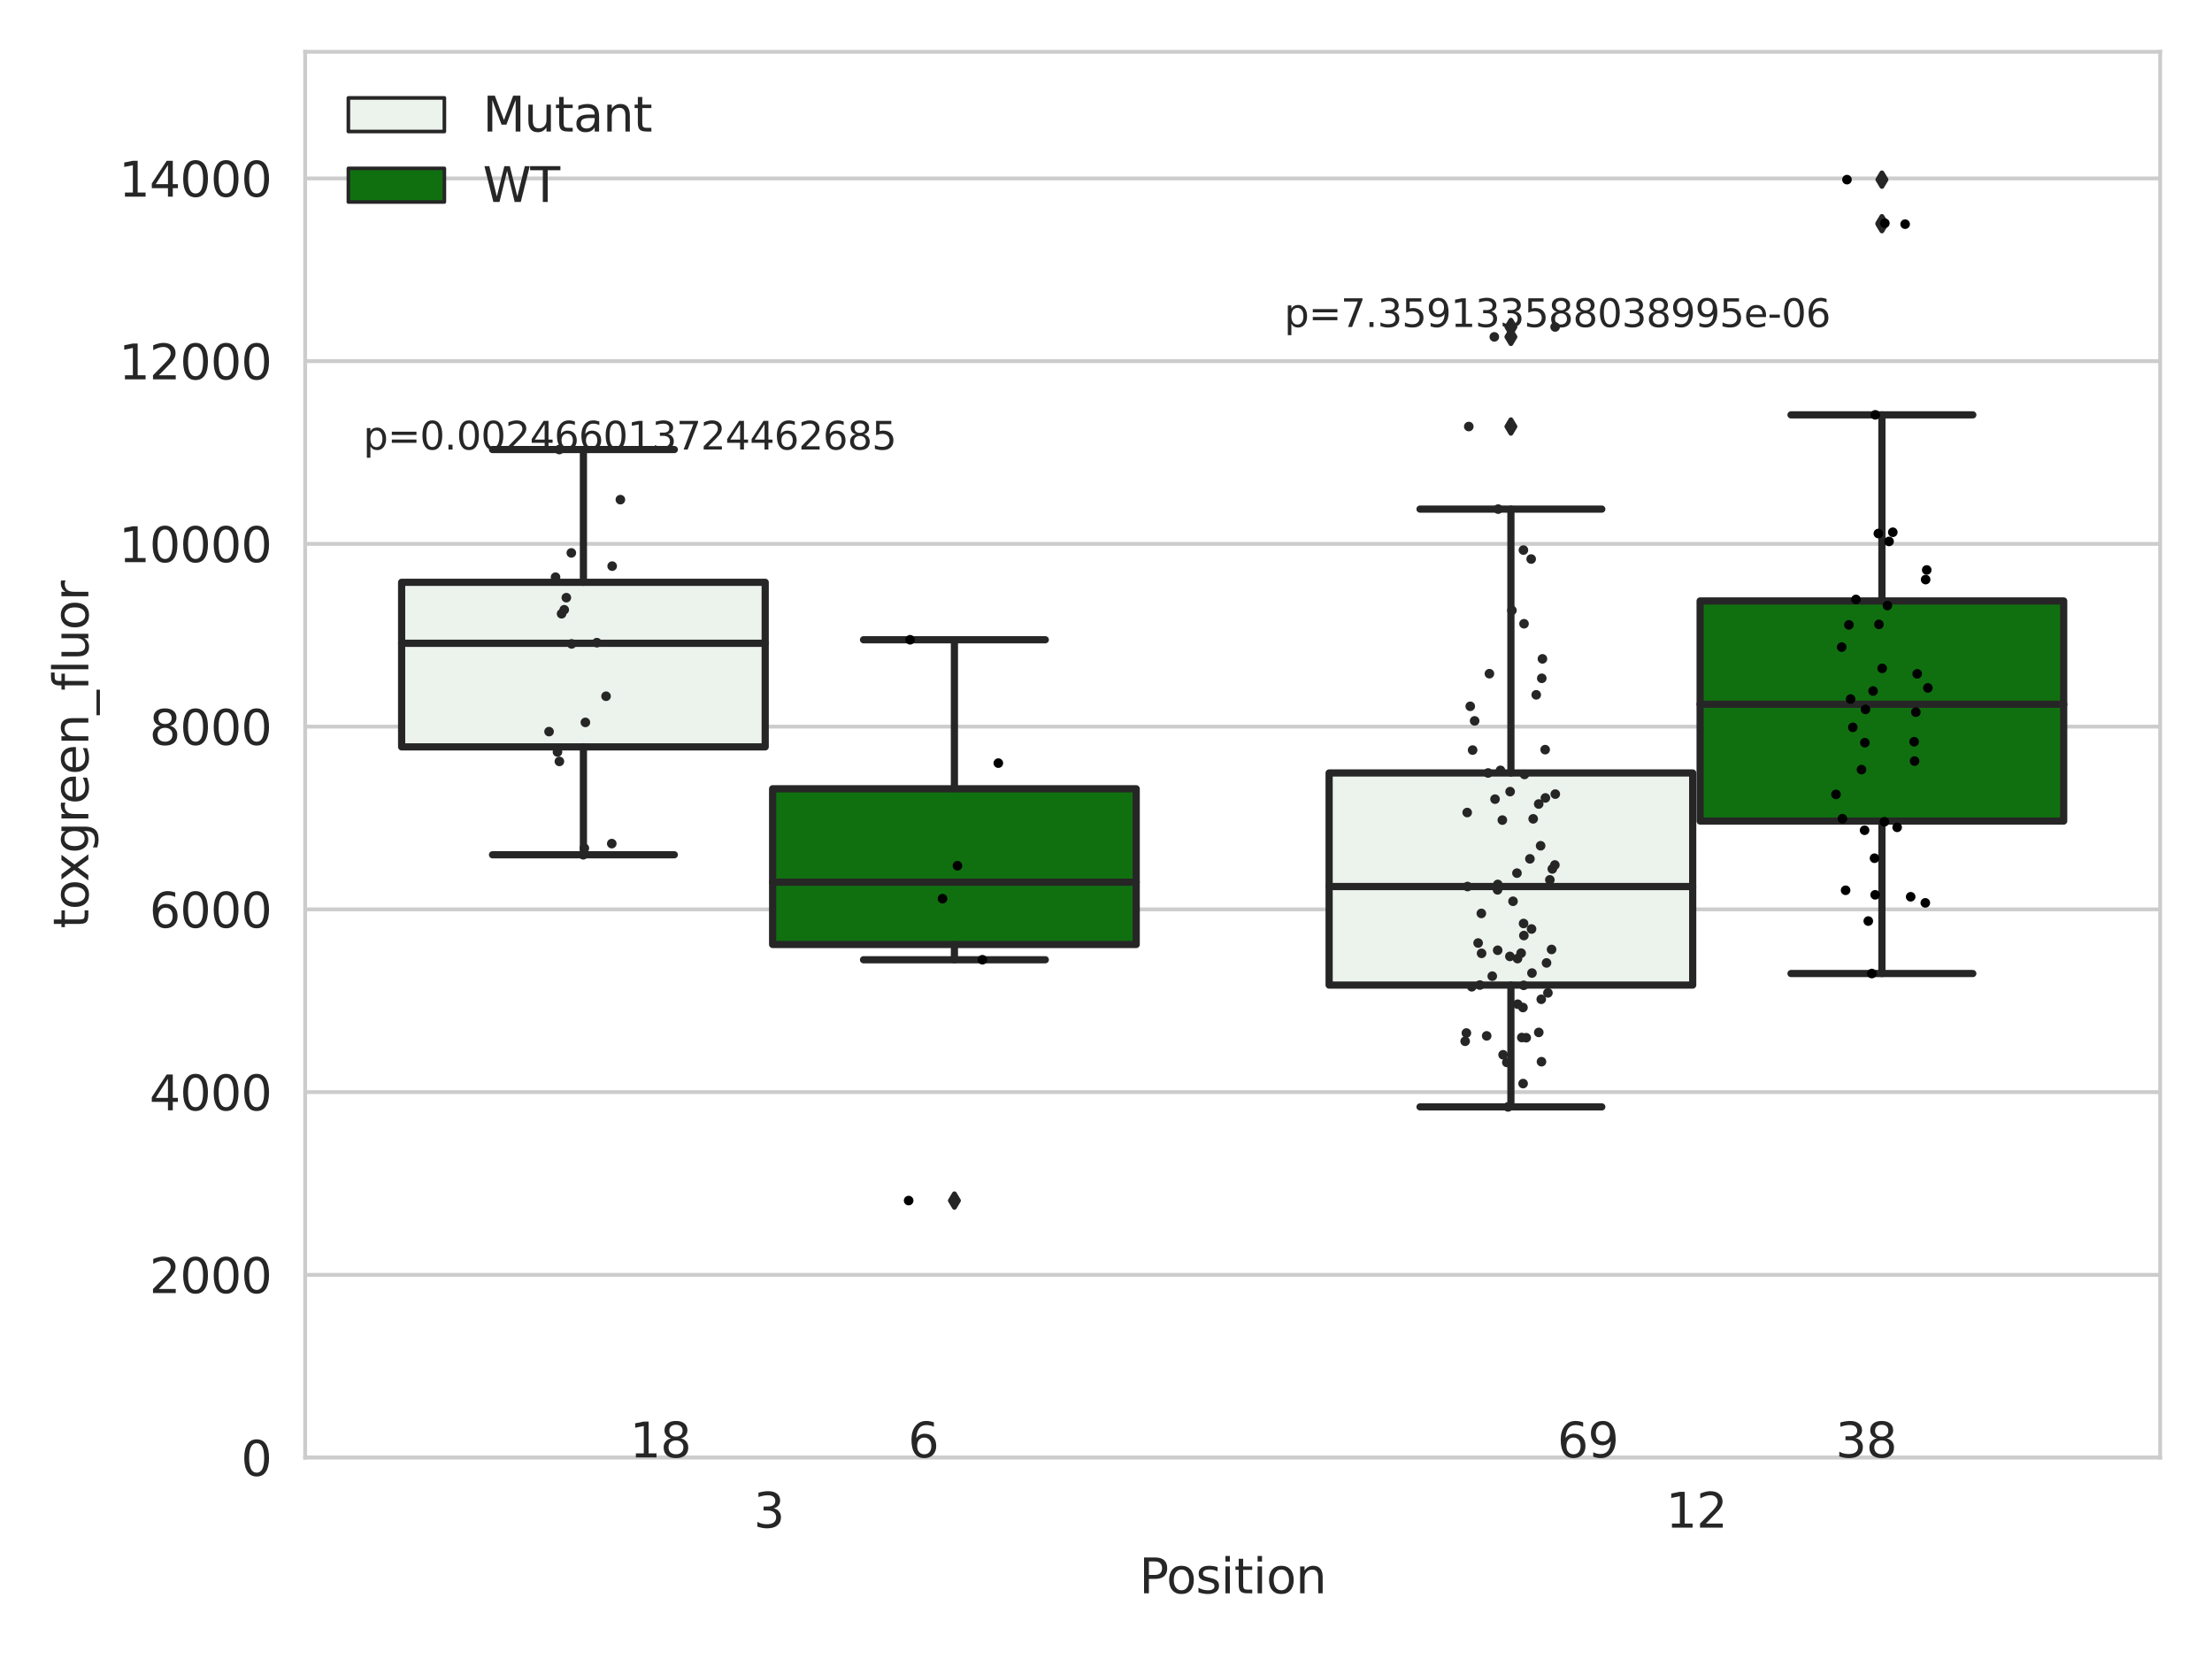 <?xml version="1.0" encoding="utf-8" standalone="no"?>
<!DOCTYPE svg PUBLIC "-//W3C//DTD SVG 1.1//EN"
  "http://www.w3.org/Graphics/SVG/1.1/DTD/svg11.dtd">
<svg xmlns:xlink="http://www.w3.org/1999/xlink" width="460.8pt" height="345.6pt" viewBox="0 0 460.8 345.6" xmlns="http://www.w3.org/2000/svg" version="1.1">
 <defs>
  <style type="text/css">*{stroke-linejoin: round; stroke-linecap: butt}</style>
 </defs>
 <g id="figure_1">
  <g id="patch_1">
   <path d="M 0 345.6 
L 460.8 345.6 
L 460.8 0 
L 0 0 
z
" style="fill: #ffffff"/>
  </g>
  <g id="axes_1">
   <g id="patch_2">
    <path d="M 63.571 303.64 
L 450 303.64 
L 450 10.8 
L 63.571 10.8 
z
" style="fill: #ffffff"/>
   </g>
   <g id="matplotlib.axis_1">
    <g id="xtick_1">
     <g id="text_1">
      <!-- 3 -->
      <g style="fill: #262626" transform="translate(156.997 318.238)scale(0.1 -0.1)">
       <defs>
        <path id="DejaVuSans-33" d="M 2597 2516 
Q 3050 2419 3304 2112 
Q 3559 1806 3559 1356 
Q 3559 666 3084 287 
Q 2609 -91 1734 -91 
Q 1441 -91 1130 -33 
Q 819 25 488 141 
L 488 750 
Q 750 597 1062 519 
Q 1375 441 1716 441 
Q 2309 441 2620 675 
Q 2931 909 2931 1356 
Q 2931 1769 2642 2001 
Q 2353 2234 1838 2234 
L 1294 2234 
L 1294 2753 
L 1863 2753 
Q 2328 2753 2575 2939 
Q 2822 3125 2822 3475 
Q 2822 3834 2567 4026 
Q 2313 4219 1838 4219 
Q 1578 4219 1281 4162 
Q 984 4106 628 3988 
L 628 4550 
Q 988 4650 1302 4700 
Q 1616 4750 1894 4750 
Q 2613 4750 3031 4423 
Q 3450 4097 3450 3541 
Q 3450 3153 3228 2886 
Q 3006 2619 2597 2516 
z
" transform="scale(0.016)"/>
       </defs>
       <use xlink:href="#DejaVuSans-33"/>
      </g>
     </g>
    </g>
    <g id="xtick_2">
     <g id="text_2">
      <!-- 12 -->
      <g style="fill: #262626" transform="translate(347.03 318.238)scale(0.1 -0.1)">
       <defs>
        <path id="DejaVuSans-31" d="M 794 531 
L 1825 531 
L 1825 4091 
L 703 3866 
L 703 4441 
L 1819 4666 
L 2450 4666 
L 2450 531 
L 3481 531 
L 3481 0 
L 794 0 
L 794 531 
z
" transform="scale(0.016)"/>
        <path id="DejaVuSans-32" d="M 1228 531 
L 3431 531 
L 3431 0 
L 469 0 
L 469 531 
Q 828 903 1448 1529 
Q 2069 2156 2228 2338 
Q 2531 2678 2651 2914 
Q 2772 3150 2772 3378 
Q 2772 3750 2511 3984 
Q 2250 4219 1831 4219 
Q 1534 4219 1204 4116 
Q 875 4013 500 3803 
L 500 4441 
Q 881 4594 1212 4672 
Q 1544 4750 1819 4750 
Q 2544 4750 2975 4387 
Q 3406 4025 3406 3419 
Q 3406 3131 3298 2873 
Q 3191 2616 2906 2266 
Q 2828 2175 2409 1742 
Q 1991 1309 1228 531 
z
" transform="scale(0.016)"/>
       </defs>
       <use xlink:href="#DejaVuSans-31"/>
       <use xlink:href="#DejaVuSans-32" x="63.623"/>
      </g>
     </g>
    </g>
    <g id="text_3">
     <!-- Position -->
     <g style="fill: #262626" transform="translate(237.322 331.917)scale(0.1 -0.1)">
      <defs>
       <path id="DejaVuSans-50" d="M 1259 4147 
L 1259 2394 
L 2053 2394 
Q 2494 2394 2734 2622 
Q 2975 2850 2975 3272 
Q 2975 3691 2734 3919 
Q 2494 4147 2053 4147 
L 1259 4147 
z
M 628 4666 
L 2053 4666 
Q 2838 4666 3239 4311 
Q 3641 3956 3641 3272 
Q 3641 2581 3239 2228 
Q 2838 1875 2053 1875 
L 1259 1875 
L 1259 0 
L 628 0 
L 628 4666 
z
" transform="scale(0.016)"/>
       <path id="DejaVuSans-6f" d="M 1959 3097 
Q 1497 3097 1228 2736 
Q 959 2375 959 1747 
Q 959 1119 1226 758 
Q 1494 397 1959 397 
Q 2419 397 2687 759 
Q 2956 1122 2956 1747 
Q 2956 2369 2687 2733 
Q 2419 3097 1959 3097 
z
M 1959 3584 
Q 2709 3584 3137 3096 
Q 3566 2609 3566 1747 
Q 3566 888 3137 398 
Q 2709 -91 1959 -91 
Q 1206 -91 779 398 
Q 353 888 353 1747 
Q 353 2609 779 3096 
Q 1206 3584 1959 3584 
z
" transform="scale(0.016)"/>
       <path id="DejaVuSans-73" d="M 2834 3397 
L 2834 2853 
Q 2591 2978 2328 3040 
Q 2066 3103 1784 3103 
Q 1356 3103 1142 2972 
Q 928 2841 928 2578 
Q 928 2378 1081 2264 
Q 1234 2150 1697 2047 
L 1894 2003 
Q 2506 1872 2764 1633 
Q 3022 1394 3022 966 
Q 3022 478 2636 193 
Q 2250 -91 1575 -91 
Q 1294 -91 989 -36 
Q 684 19 347 128 
L 347 722 
Q 666 556 975 473 
Q 1284 391 1588 391 
Q 1994 391 2212 530 
Q 2431 669 2431 922 
Q 2431 1156 2273 1281 
Q 2116 1406 1581 1522 
L 1381 1569 
Q 847 1681 609 1914 
Q 372 2147 372 2553 
Q 372 3047 722 3315 
Q 1072 3584 1716 3584 
Q 2034 3584 2315 3537 
Q 2597 3491 2834 3397 
z
" transform="scale(0.016)"/>
       <path id="DejaVuSans-69" d="M 603 3500 
L 1178 3500 
L 1178 0 
L 603 0 
L 603 3500 
z
M 603 4863 
L 1178 4863 
L 1178 4134 
L 603 4134 
L 603 4863 
z
" transform="scale(0.016)"/>
       <path id="DejaVuSans-74" d="M 1172 4494 
L 1172 3500 
L 2356 3500 
L 2356 3053 
L 1172 3053 
L 1172 1153 
Q 1172 725 1289 603 
Q 1406 481 1766 481 
L 2356 481 
L 2356 0 
L 1766 0 
Q 1100 0 847 248 
Q 594 497 594 1153 
L 594 3053 
L 172 3053 
L 172 3500 
L 594 3500 
L 594 4494 
L 1172 4494 
z
" transform="scale(0.016)"/>
       <path id="DejaVuSans-6e" d="M 3513 2113 
L 3513 0 
L 2938 0 
L 2938 2094 
Q 2938 2591 2744 2837 
Q 2550 3084 2163 3084 
Q 1697 3084 1428 2787 
Q 1159 2491 1159 1978 
L 1159 0 
L 581 0 
L 581 3500 
L 1159 3500 
L 1159 2956 
Q 1366 3272 1645 3428 
Q 1925 3584 2291 3584 
Q 2894 3584 3203 3211 
Q 3513 2838 3513 2113 
z
" transform="scale(0.016)"/>
      </defs>
      <use xlink:href="#DejaVuSans-50"/>
      <use xlink:href="#DejaVuSans-6f" x="56.678"/>
      <use xlink:href="#DejaVuSans-73" x="117.859"/>
      <use xlink:href="#DejaVuSans-69" x="169.959"/>
      <use xlink:href="#DejaVuSans-74" x="197.742"/>
      <use xlink:href="#DejaVuSans-69" x="236.951"/>
      <use xlink:href="#DejaVuSans-6f" x="264.734"/>
      <use xlink:href="#DejaVuSans-6e" x="325.916"/>
     </g>
    </g>
   </g>
   <g id="matplotlib.axis_2">
    <g id="ytick_1">
     <g id="line2d_1">
      <path d="M 63.571 303.64 
L 450 303.64 
" clip-path="url(#pc360e2a07c)" style="fill: none; stroke: #cccccc; stroke-width: 0.8; stroke-linecap: round"/>
     </g>
     <g id="text_4">
      <!-- 0 -->
      <g style="fill: #262626" transform="translate(50.209 307.439)scale(0.1 -0.1)">
       <defs>
        <path id="DejaVuSans-30" d="M 2034 4250 
Q 1547 4250 1301 3770 
Q 1056 3291 1056 2328 
Q 1056 1369 1301 889 
Q 1547 409 2034 409 
Q 2525 409 2770 889 
Q 3016 1369 3016 2328 
Q 3016 3291 2770 3770 
Q 2525 4250 2034 4250 
z
M 2034 4750 
Q 2819 4750 3233 4129 
Q 3647 3509 3647 2328 
Q 3647 1150 3233 529 
Q 2819 -91 2034 -91 
Q 1250 -91 836 529 
Q 422 1150 422 2328 
Q 422 3509 836 4129 
Q 1250 4750 2034 4750 
z
" transform="scale(0.016)"/>
       </defs>
       <use xlink:href="#DejaVuSans-30"/>
      </g>
     </g>
    </g>
    <g id="ytick_2">
     <g id="line2d_2">
      <path d="M 63.571 265.572 
L 450 265.572 
" clip-path="url(#pc360e2a07c)" style="fill: none; stroke: #cccccc; stroke-width: 0.8; stroke-linecap: round"/>
     </g>
     <g id="text_5">
      <!-- 2000 -->
      <g style="fill: #262626" transform="translate(31.121 269.371)scale(0.1 -0.1)">
       <use xlink:href="#DejaVuSans-32"/>
       <use xlink:href="#DejaVuSans-30" x="63.623"/>
       <use xlink:href="#DejaVuSans-30" x="127.246"/>
       <use xlink:href="#DejaVuSans-30" x="190.869"/>
      </g>
     </g>
    </g>
    <g id="ytick_3">
     <g id="line2d_3">
      <path d="M 63.571 227.504 
L 450 227.504 
" clip-path="url(#pc360e2a07c)" style="fill: none; stroke: #cccccc; stroke-width: 0.8; stroke-linecap: round"/>
     </g>
     <g id="text_6">
      <!-- 4000 -->
      <g style="fill: #262626" transform="translate(31.121 231.303)scale(0.1 -0.1)">
       <defs>
        <path id="DejaVuSans-34" d="M 2419 4116 
L 825 1625 
L 2419 1625 
L 2419 4116 
z
M 2253 4666 
L 3047 4666 
L 3047 1625 
L 3713 1625 
L 3713 1100 
L 3047 1100 
L 3047 0 
L 2419 0 
L 2419 1100 
L 313 1100 
L 313 1709 
L 2253 4666 
z
" transform="scale(0.016)"/>
       </defs>
       <use xlink:href="#DejaVuSans-34"/>
       <use xlink:href="#DejaVuSans-30" x="63.623"/>
       <use xlink:href="#DejaVuSans-30" x="127.246"/>
       <use xlink:href="#DejaVuSans-30" x="190.869"/>
      </g>
     </g>
    </g>
    <g id="ytick_4">
     <g id="line2d_4">
      <path d="M 63.571 189.436 
L 450 189.436 
" clip-path="url(#pc360e2a07c)" style="fill: none; stroke: #cccccc; stroke-width: 0.8; stroke-linecap: round"/>
     </g>
     <g id="text_7">
      <!-- 6000 -->
      <g style="fill: #262626" transform="translate(31.121 193.235)scale(0.1 -0.1)">
       <defs>
        <path id="DejaVuSans-36" d="M 2113 2584 
Q 1688 2584 1439 2293 
Q 1191 2003 1191 1497 
Q 1191 994 1439 701 
Q 1688 409 2113 409 
Q 2538 409 2786 701 
Q 3034 994 3034 1497 
Q 3034 2003 2786 2293 
Q 2538 2584 2113 2584 
z
M 3366 4563 
L 3366 3988 
Q 3128 4100 2886 4159 
Q 2644 4219 2406 4219 
Q 1781 4219 1451 3797 
Q 1122 3375 1075 2522 
Q 1259 2794 1537 2939 
Q 1816 3084 2150 3084 
Q 2853 3084 3261 2657 
Q 3669 2231 3669 1497 
Q 3669 778 3244 343 
Q 2819 -91 2113 -91 
Q 1303 -91 875 529 
Q 447 1150 447 2328 
Q 447 3434 972 4092 
Q 1497 4750 2381 4750 
Q 2619 4750 2861 4703 
Q 3103 4656 3366 4563 
z
" transform="scale(0.016)"/>
       </defs>
       <use xlink:href="#DejaVuSans-36"/>
       <use xlink:href="#DejaVuSans-30" x="63.623"/>
       <use xlink:href="#DejaVuSans-30" x="127.246"/>
       <use xlink:href="#DejaVuSans-30" x="190.869"/>
      </g>
     </g>
    </g>
    <g id="ytick_5">
     <g id="line2d_5">
      <path d="M 63.571 151.368 
L 450 151.368 
" clip-path="url(#pc360e2a07c)" style="fill: none; stroke: #cccccc; stroke-width: 0.8; stroke-linecap: round"/>
     </g>
     <g id="text_8">
      <!-- 8000 -->
      <g style="fill: #262626" transform="translate(31.121 155.167)scale(0.1 -0.1)">
       <defs>
        <path id="DejaVuSans-38" d="M 2034 2216 
Q 1584 2216 1326 1975 
Q 1069 1734 1069 1313 
Q 1069 891 1326 650 
Q 1584 409 2034 409 
Q 2484 409 2743 651 
Q 3003 894 3003 1313 
Q 3003 1734 2745 1975 
Q 2488 2216 2034 2216 
z
M 1403 2484 
Q 997 2584 770 2862 
Q 544 3141 544 3541 
Q 544 4100 942 4425 
Q 1341 4750 2034 4750 
Q 2731 4750 3128 4425 
Q 3525 4100 3525 3541 
Q 3525 3141 3298 2862 
Q 3072 2584 2669 2484 
Q 3125 2378 3379 2068 
Q 3634 1759 3634 1313 
Q 3634 634 3220 271 
Q 2806 -91 2034 -91 
Q 1263 -91 848 271 
Q 434 634 434 1313 
Q 434 1759 690 2068 
Q 947 2378 1403 2484 
z
M 1172 3481 
Q 1172 3119 1398 2916 
Q 1625 2713 2034 2713 
Q 2441 2713 2670 2916 
Q 2900 3119 2900 3481 
Q 2900 3844 2670 4047 
Q 2441 4250 2034 4250 
Q 1625 4250 1398 4047 
Q 1172 3844 1172 3481 
z
" transform="scale(0.016)"/>
       </defs>
       <use xlink:href="#DejaVuSans-38"/>
       <use xlink:href="#DejaVuSans-30" x="63.623"/>
       <use xlink:href="#DejaVuSans-30" x="127.246"/>
       <use xlink:href="#DejaVuSans-30" x="190.869"/>
      </g>
     </g>
    </g>
    <g id="ytick_6">
     <g id="line2d_6">
      <path d="M 63.571 113.299 
L 450 113.299 
" clip-path="url(#pc360e2a07c)" style="fill: none; stroke: #cccccc; stroke-width: 0.8; stroke-linecap: round"/>
     </g>
     <g id="text_9">
      <!-- 10000 -->
      <g style="fill: #262626" transform="translate(24.759 117.099)scale(0.1 -0.1)">
       <use xlink:href="#DejaVuSans-31"/>
       <use xlink:href="#DejaVuSans-30" x="63.623"/>
       <use xlink:href="#DejaVuSans-30" x="127.246"/>
       <use xlink:href="#DejaVuSans-30" x="190.869"/>
       <use xlink:href="#DejaVuSans-30" x="254.492"/>
      </g>
     </g>
    </g>
    <g id="ytick_7">
     <g id="line2d_7">
      <path d="M 63.571 75.231 
L 450 75.231 
" clip-path="url(#pc360e2a07c)" style="fill: none; stroke: #cccccc; stroke-width: 0.8; stroke-linecap: round"/>
     </g>
     <g id="text_10">
      <!-- 12000 -->
      <g style="fill: #262626" transform="translate(24.759 79.03)scale(0.1 -0.1)">
       <use xlink:href="#DejaVuSans-31"/>
       <use xlink:href="#DejaVuSans-32" x="63.623"/>
       <use xlink:href="#DejaVuSans-30" x="127.246"/>
       <use xlink:href="#DejaVuSans-30" x="190.869"/>
       <use xlink:href="#DejaVuSans-30" x="254.492"/>
      </g>
     </g>
    </g>
    <g id="ytick_8">
     <g id="line2d_8">
      <path d="M 63.571 37.163 
L 450 37.163 
" clip-path="url(#pc360e2a07c)" style="fill: none; stroke: #cccccc; stroke-width: 0.8; stroke-linecap: round"/>
     </g>
     <g id="text_11">
      <!-- 14000 -->
      <g style="fill: #262626" transform="translate(24.759 40.962)scale(0.1 -0.1)">
       <use xlink:href="#DejaVuSans-31"/>
       <use xlink:href="#DejaVuSans-34" x="63.623"/>
       <use xlink:href="#DejaVuSans-30" x="127.246"/>
       <use xlink:href="#DejaVuSans-30" x="190.869"/>
       <use xlink:href="#DejaVuSans-30" x="254.492"/>
      </g>
     </g>
    </g>
    <g id="text_12">
     <!-- toxgreen_fluor -->
     <g style="fill: #262626" transform="translate(18.401 193.415)rotate(-90)scale(0.1 -0.1)">
      <defs>
       <path id="DejaVuSans-78" d="M 3513 3500 
L 2247 1797 
L 3578 0 
L 2900 0 
L 1881 1375 
L 863 0 
L 184 0 
L 1544 1831 
L 300 3500 
L 978 3500 
L 1906 2253 
L 2834 3500 
L 3513 3500 
z
" transform="scale(0.016)"/>
       <path id="DejaVuSans-67" d="M 2906 1791 
Q 2906 2416 2648 2759 
Q 2391 3103 1925 3103 
Q 1463 3103 1205 2759 
Q 947 2416 947 1791 
Q 947 1169 1205 825 
Q 1463 481 1925 481 
Q 2391 481 2648 825 
Q 2906 1169 2906 1791 
z
M 3481 434 
Q 3481 -459 3084 -895 
Q 2688 -1331 1869 -1331 
Q 1566 -1331 1297 -1286 
Q 1028 -1241 775 -1147 
L 775 -588 
Q 1028 -725 1275 -790 
Q 1522 -856 1778 -856 
Q 2344 -856 2625 -561 
Q 2906 -266 2906 331 
L 2906 616 
Q 2728 306 2450 153 
Q 2172 0 1784 0 
Q 1141 0 747 490 
Q 353 981 353 1791 
Q 353 2603 747 3093 
Q 1141 3584 1784 3584 
Q 2172 3584 2450 3431 
Q 2728 3278 2906 2969 
L 2906 3500 
L 3481 3500 
L 3481 434 
z
" transform="scale(0.016)"/>
       <path id="DejaVuSans-72" d="M 2631 2963 
Q 2534 3019 2420 3045 
Q 2306 3072 2169 3072 
Q 1681 3072 1420 2755 
Q 1159 2438 1159 1844 
L 1159 0 
L 581 0 
L 581 3500 
L 1159 3500 
L 1159 2956 
Q 1341 3275 1631 3429 
Q 1922 3584 2338 3584 
Q 2397 3584 2469 3576 
Q 2541 3569 2628 3553 
L 2631 2963 
z
" transform="scale(0.016)"/>
       <path id="DejaVuSans-65" d="M 3597 1894 
L 3597 1613 
L 953 1613 
Q 991 1019 1311 708 
Q 1631 397 2203 397 
Q 2534 397 2845 478 
Q 3156 559 3463 722 
L 3463 178 
Q 3153 47 2828 -22 
Q 2503 -91 2169 -91 
Q 1331 -91 842 396 
Q 353 884 353 1716 
Q 353 2575 817 3079 
Q 1281 3584 2069 3584 
Q 2775 3584 3186 3129 
Q 3597 2675 3597 1894 
z
M 3022 2063 
Q 3016 2534 2758 2815 
Q 2500 3097 2075 3097 
Q 1594 3097 1305 2825 
Q 1016 2553 972 2059 
L 3022 2063 
z
" transform="scale(0.016)"/>
       <path id="DejaVuSans-5f" d="M 3263 -1063 
L 3263 -1509 
L -63 -1509 
L -63 -1063 
L 3263 -1063 
z
" transform="scale(0.016)"/>
       <path id="DejaVuSans-66" d="M 2375 4863 
L 2375 4384 
L 1825 4384 
Q 1516 4384 1395 4259 
Q 1275 4134 1275 3809 
L 1275 3500 
L 2222 3500 
L 2222 3053 
L 1275 3053 
L 1275 0 
L 697 0 
L 697 3053 
L 147 3053 
L 147 3500 
L 697 3500 
L 697 3744 
Q 697 4328 969 4595 
Q 1241 4863 1831 4863 
L 2375 4863 
z
" transform="scale(0.016)"/>
       <path id="DejaVuSans-6c" d="M 603 4863 
L 1178 4863 
L 1178 0 
L 603 0 
L 603 4863 
z
" transform="scale(0.016)"/>
       <path id="DejaVuSans-75" d="M 544 1381 
L 544 3500 
L 1119 3500 
L 1119 1403 
Q 1119 906 1312 657 
Q 1506 409 1894 409 
Q 2359 409 2629 706 
Q 2900 1003 2900 1516 
L 2900 3500 
L 3475 3500 
L 3475 0 
L 2900 0 
L 2900 538 
Q 2691 219 2414 64 
Q 2138 -91 1772 -91 
Q 1169 -91 856 284 
Q 544 659 544 1381 
z
M 1991 3584 
L 1991 3584 
z
" transform="scale(0.016)"/>
      </defs>
      <use xlink:href="#DejaVuSans-74"/>
      <use xlink:href="#DejaVuSans-6f" x="39.209"/>
      <use xlink:href="#DejaVuSans-78" x="97.266"/>
      <use xlink:href="#DejaVuSans-67" x="156.445"/>
      <use xlink:href="#DejaVuSans-72" x="219.922"/>
      <use xlink:href="#DejaVuSans-65" x="258.785"/>
      <use xlink:href="#DejaVuSans-65" x="320.309"/>
      <use xlink:href="#DejaVuSans-6e" x="381.832"/>
      <use xlink:href="#DejaVuSans-5f" x="445.211"/>
      <use xlink:href="#DejaVuSans-66" x="495.211"/>
      <use xlink:href="#DejaVuSans-6c" x="530.416"/>
      <use xlink:href="#DejaVuSans-75" x="558.199"/>
      <use xlink:href="#DejaVuSans-6f" x="621.578"/>
      <use xlink:href="#DejaVuSans-72" x="682.76"/>
     </g>
    </g>
   </g>
   <g id="patch_3">
    <path d="M 83.666 155.588 
L 159.406 155.588 
L 159.406 121.304 
L 83.666 121.304 
L 83.666 155.588 
z
" clip-path="url(#pc360e2a07c)" style="fill: #ecf2ec; stroke: #262626; stroke-width: 1.5; stroke-linejoin: miter"/>
   </g>
   <g id="patch_4">
    <path d="M 160.951 196.752 
L 236.691 196.752 
L 236.691 164.317 
L 160.951 164.317 
L 160.951 196.752 
z
" clip-path="url(#pc360e2a07c)" style="fill: #107010; stroke: #262626; stroke-width: 1.5; stroke-linejoin: miter"/>
   </g>
   <g id="patch_5">
    <path d="M 276.88 205.204 
L 352.62 205.204 
L 352.62 161.026 
L 276.88 161.026 
L 276.88 205.204 
z
" clip-path="url(#pc360e2a07c)" style="fill: #ecf2ec; stroke: #262626; stroke-width: 1.5; stroke-linejoin: miter"/>
   </g>
   <g id="patch_6">
    <path d="M 354.166 171.037 
L 429.906 171.037 
L 429.906 125.19 
L 354.166 125.19 
L 354.166 171.037 
z
" clip-path="url(#pc360e2a07c)" style="fill: #107010; stroke: #262626; stroke-width: 1.5; stroke-linejoin: miter"/>
   </g>
   <g id="patch_7">
    <path d="M 160.178 303.64 
L 160.178 303.64 
L 160.178 303.64 
L 160.178 303.64 
z
" clip-path="url(#pc360e2a07c)" style="fill: #ecf2ec; stroke: #262626; stroke-width: 0.75; stroke-linejoin: miter"/>
   </g>
   <g id="patch_8">
    <path d="M 160.178 303.64 
L 160.178 303.64 
L 160.178 303.64 
L 160.178 303.64 
z
" clip-path="url(#pc360e2a07c)" style="fill: #107010; stroke: #262626; stroke-width: 0.75; stroke-linejoin: miter"/>
   </g>
   <g id="PathCollection_1"/>
   <g id="PathCollection_2"/>
   <g id="line2d_9">
    <path d="M 121.536 155.588 
L 121.536 178.062 
" clip-path="url(#pc360e2a07c)" style="fill: none; stroke: #262626; stroke-width: 1.5; stroke-linecap: round"/>
   </g>
   <g id="line2d_10">
    <path d="M 121.536 121.304 
L 121.536 93.651 
" clip-path="url(#pc360e2a07c)" style="fill: none; stroke: #262626; stroke-width: 1.5; stroke-linecap: round"/>
   </g>
   <g id="line2d_11">
    <path d="M 102.601 178.062 
L 140.471 178.062 
" clip-path="url(#pc360e2a07c)" style="fill: none; stroke: #262626; stroke-width: 1.5; stroke-linecap: round"/>
   </g>
   <g id="line2d_12">
    <path d="M 102.601 93.651 
L 140.471 93.651 
" clip-path="url(#pc360e2a07c)" style="fill: none; stroke: #262626; stroke-width: 1.5; stroke-linecap: round"/>
   </g>
   <g id="line2d_13"/>
   <g id="line2d_14">
    <path d="M 198.821 196.752 
L 198.821 199.934 
" clip-path="url(#pc360e2a07c)" style="fill: none; stroke: #262626; stroke-width: 1.5; stroke-linecap: round"/>
   </g>
   <g id="line2d_15">
    <path d="M 198.821 164.317 
L 198.821 133.275 
" clip-path="url(#pc360e2a07c)" style="fill: none; stroke: #262626; stroke-width: 1.5; stroke-linecap: round"/>
   </g>
   <g id="line2d_16">
    <path d="M 179.886 199.934 
L 217.756 199.934 
" clip-path="url(#pc360e2a07c)" style="fill: none; stroke: #262626; stroke-width: 1.5; stroke-linecap: round"/>
   </g>
   <g id="line2d_17">
    <path d="M 179.886 133.275 
L 217.756 133.275 
" clip-path="url(#pc360e2a07c)" style="fill: none; stroke: #262626; stroke-width: 1.5; stroke-linecap: round"/>
   </g>
   <g id="line2d_18">
    <defs>
     <path id="mb44cf61ccb" d="M -0 1.414 
L 0.849 0 
L 0 -1.414 
L -0.849 -0 
z
" style="stroke: #262626; stroke-linejoin: miter"/>
    </defs>
    <g clip-path="url(#pc360e2a07c)">
     <use xlink:href="#mb44cf61ccb" x="198.821" y="250.102" style="fill: #262626; stroke: #262626; stroke-linejoin: miter"/>
    </g>
   </g>
   <g id="line2d_19">
    <path d="M 314.75 205.204 
L 314.75 230.587 
" clip-path="url(#pc360e2a07c)" style="fill: none; stroke: #262626; stroke-width: 1.5; stroke-linecap: round"/>
   </g>
   <g id="line2d_20">
    <path d="M 314.75 161.026 
L 314.75 106.055 
" clip-path="url(#pc360e2a07c)" style="fill: none; stroke: #262626; stroke-width: 1.5; stroke-linecap: round"/>
   </g>
   <g id="line2d_21">
    <path d="M 295.815 230.587 
L 333.685 230.587 
" clip-path="url(#pc360e2a07c)" style="fill: none; stroke: #262626; stroke-width: 1.5; stroke-linecap: round"/>
   </g>
   <g id="line2d_22">
    <path d="M 295.815 106.055 
L 333.685 106.055 
" clip-path="url(#pc360e2a07c)" style="fill: none; stroke: #262626; stroke-width: 1.5; stroke-linecap: round"/>
   </g>
   <g id="line2d_23">
    <g clip-path="url(#pc360e2a07c)">
     <use xlink:href="#mb44cf61ccb" x="314.75" y="68.114" style="fill: #262626; stroke: #262626; stroke-linejoin: miter"/>
     <use xlink:href="#mb44cf61ccb" x="314.75" y="88.854" style="fill: #262626; stroke: #262626; stroke-linejoin: miter"/>
     <use xlink:href="#mb44cf61ccb" x="314.75" y="70.176" style="fill: #262626; stroke: #262626; stroke-linejoin: miter"/>
    </g>
   </g>
   <g id="line2d_24">
    <path d="M 392.036 171.037 
L 392.036 202.806 
" clip-path="url(#pc360e2a07c)" style="fill: none; stroke: #262626; stroke-width: 1.5; stroke-linecap: round"/>
   </g>
   <g id="line2d_25">
    <path d="M 392.036 125.19 
L 392.036 86.423 
" clip-path="url(#pc360e2a07c)" style="fill: none; stroke: #262626; stroke-width: 1.5; stroke-linecap: round"/>
   </g>
   <g id="line2d_26">
    <path d="M 373.101 202.806 
L 410.971 202.806 
" clip-path="url(#pc360e2a07c)" style="fill: none; stroke: #262626; stroke-width: 1.5; stroke-linecap: round"/>
   </g>
   <g id="line2d_27">
    <path d="M 373.101 86.423 
L 410.971 86.423 
" clip-path="url(#pc360e2a07c)" style="fill: none; stroke: #262626; stroke-width: 1.5; stroke-linecap: round"/>
   </g>
   <g id="line2d_28">
    <g clip-path="url(#pc360e2a07c)">
     <use xlink:href="#mb44cf61ccb" x="392.036" y="46.698" style="fill: #262626; stroke: #262626; stroke-linejoin: miter"/>
     <use xlink:href="#mb44cf61ccb" x="392.036" y="46.5" style="fill: #262626; stroke: #262626; stroke-linejoin: miter"/>
     <use xlink:href="#mb44cf61ccb" x="392.036" y="37.422" style="fill: #262626; stroke: #262626; stroke-linejoin: miter"/>
    </g>
   </g>
   <g id="line2d_29">
    <path d="M 83.666 134.007 
L 159.406 134.007 
" clip-path="url(#pc360e2a07c)" style="fill: none; stroke: #262626; stroke-width: 1.5; stroke-linecap: round"/>
   </g>
   <g id="line2d_30">
    <path d="M 160.951 183.778 
L 236.691 183.778 
" clip-path="url(#pc360e2a07c)" style="fill: none; stroke: #262626; stroke-width: 1.5; stroke-linecap: round"/>
   </g>
   <g id="line2d_31">
    <path d="M 276.88 184.682 
L 352.62 184.682 
" clip-path="url(#pc360e2a07c)" style="fill: none; stroke: #262626; stroke-width: 1.5; stroke-linecap: round"/>
   </g>
   <g id="line2d_32">
    <path d="M 354.166 146.704 
L 429.906 146.704 
" clip-path="url(#pc360e2a07c)" style="fill: none; stroke: #262626; stroke-width: 1.5; stroke-linecap: round"/>
   </g>
   <g id="patch_9">
    <path d="M 63.571 303.64 
L 63.571 10.8 
" style="fill: none; stroke: #cccccc; stroke-width: 0.8; stroke-linejoin: miter; stroke-linecap: square"/>
   </g>
   <g id="patch_10">
    <path d="M 450 303.64 
L 450 10.8 
" style="fill: none; stroke: #cccccc; stroke-width: 0.8; stroke-linejoin: miter; stroke-linecap: square"/>
   </g>
   <g id="patch_11">
    <path d="M 63.571 303.64 
L 450 303.64 
" style="fill: none; stroke: #cccccc; stroke-width: 0.8; stroke-linejoin: miter; stroke-linecap: square"/>
   </g>
   <g id="patch_12">
    <path d="M 63.571 10.8 
L 450 10.8 
" style="fill: none; stroke: #cccccc; stroke-width: 0.8; stroke-linejoin: miter; stroke-linecap: square"/>
   </g>
   <g id="PathCollection_3">
    <defs>
     <path id="C0_0_296272ca84" d="M 0 1 
C 0.265 1 0.52 0.895 0.707 0.707 
C 0.895 0.52 1 0.265 1 -0 
C 1 -0.265 0.895 -0.52 0.707 -0.707 
C 0.52 -0.895 0.265 -1 0 -1 
C -0.265 -1 -0.52 -0.895 -0.707 -0.707 
C -0.895 -0.52 -1 -0.265 -1 0 
C -1 0.265 -0.895 0.52 -0.707 0.707 
C -0.52 0.895 -0.265 1 0 1 
z
"/>
    </defs>
    <g clip-path="url(#pc360e2a07c)">
     <use xlink:href="#C0_0_296272ca84" x="114.379" y="152.408" style="fill: #262626"/>
    </g>
    <g clip-path="url(#pc360e2a07c)">
     <use xlink:href="#C0_0_296272ca84" x="129.235" y="104.086" style="fill: #262626"/>
    </g>
    <g clip-path="url(#pc360e2a07c)">
     <use xlink:href="#C0_0_296272ca84" x="116.132" y="156.648" style="fill: #262626"/>
    </g>
    <g clip-path="url(#pc360e2a07c)">
     <use xlink:href="#C0_0_296272ca84" x="115.727" y="120.237" style="fill: #262626"/>
    </g>
    <g clip-path="url(#pc360e2a07c)">
     <use xlink:href="#C0_0_296272ca84" x="119.078" y="134.137" style="fill: #262626"/>
    </g>
    <g clip-path="url(#pc360e2a07c)">
     <use xlink:href="#C0_0_296272ca84" x="127.527" y="117.935" style="fill: #262626"/>
    </g>
    <g clip-path="url(#pc360e2a07c)">
     <use xlink:href="#C0_0_296272ca84" x="116.532" y="158.619" style="fill: #262626"/>
    </g>
    <g clip-path="url(#pc360e2a07c)">
     <use xlink:href="#C0_0_296272ca84" x="121.734" y="176.695" style="fill: #262626"/>
    </g>
    <g clip-path="url(#pc360e2a07c)">
     <use xlink:href="#C0_0_296272ca84" x="127.442" y="175.74" style="fill: #262626"/>
    </g>
    <g clip-path="url(#pc360e2a07c)">
     <use xlink:href="#C0_0_296272ca84" x="121.947" y="150.488" style="fill: #262626"/>
    </g>
    <g clip-path="url(#pc360e2a07c)">
     <use xlink:href="#C0_0_296272ca84" x="126.249" y="145.038" style="fill: #262626"/>
    </g>
    <g clip-path="url(#pc360e2a07c)">
     <use xlink:href="#C0_0_296272ca84" x="124.337" y="133.877" style="fill: #262626"/>
    </g>
    <g clip-path="url(#pc360e2a07c)">
     <use xlink:href="#C0_0_296272ca84" x="116.991" y="127.857" style="fill: #262626"/>
    </g>
    <g clip-path="url(#pc360e2a07c)">
     <use xlink:href="#C0_0_296272ca84" x="121.502" y="178.062" style="fill: #262626"/>
    </g>
    <g clip-path="url(#pc360e2a07c)">
     <use xlink:href="#C0_0_296272ca84" x="116.51" y="93.651" style="fill: #262626"/>
    </g>
    <g clip-path="url(#pc360e2a07c)">
     <use xlink:href="#C0_0_296272ca84" x="117.539" y="127.025" style="fill: #262626"/>
    </g>
    <g clip-path="url(#pc360e2a07c)">
     <use xlink:href="#C0_0_296272ca84" x="117.979" y="124.505" style="fill: #262626"/>
    </g>
    <g clip-path="url(#pc360e2a07c)">
     <use xlink:href="#C0_0_296272ca84" x="119.019" y="115.178" style="fill: #262626"/>
    </g>
   </g>
   <g id="PathCollection_4">
    <defs>
     <path id="C1_0_8b8634027e" d="M 0 1 
C 0.265 1 0.52 0.895 0.707 0.707 
C 0.895 0.52 1 0.265 1 -0 
C 1 -0.265 0.895 -0.52 0.707 -0.707 
C 0.52 -0.895 0.265 -1 0 -1 
C -0.265 -1 -0.52 -0.895 -0.707 -0.707 
C -0.895 -0.52 -1 -0.265 -1 0 
C -1 0.265 -0.895 0.52 -0.707 0.707 
C -0.52 0.895 -0.265 1 0 1 
z
"/>
    </defs>
    <g clip-path="url(#pc360e2a07c)">
     <use xlink:href="#C1_0_8b8634027e" x="196.345" y="187.207"/>
    </g>
    <g clip-path="url(#pc360e2a07c)">
     <use xlink:href="#C1_0_8b8634027e" x="199.455" y="180.348"/>
    </g>
    <g clip-path="url(#pc360e2a07c)">
     <use xlink:href="#C1_0_8b8634027e" x="207.97" y="158.973"/>
    </g>
    <g clip-path="url(#pc360e2a07c)">
     <use xlink:href="#C1_0_8b8634027e" x="189.586" y="133.275"/>
    </g>
    <g clip-path="url(#pc360e2a07c)">
     <use xlink:href="#C1_0_8b8634027e" x="204.657" y="199.934"/>
    </g>
    <g clip-path="url(#pc360e2a07c)">
     <use xlink:href="#C1_0_8b8634027e" x="189.288" y="250.102"/>
    </g>
   </g>
   <g id="PathCollection_5">
    <defs>
     <path id="C2_0_3a2bf3759a" d="M 0 1 
C 0.265 1 0.52 0.895 0.707 0.707 
C 0.895 0.52 1 0.265 1 -0 
C 1 -0.265 0.895 -0.52 0.707 -0.707 
C 0.52 -0.895 0.265 -1 0 -1 
C -0.265 -1 -0.52 -0.895 -0.707 -0.707 
C -0.895 -0.52 -1 -0.265 -1 0 
C -1 0.265 -0.895 0.52 -0.707 0.707 
C -0.52 0.895 -0.265 1 0 1 
z
"/>
    </defs>
    <g clip-path="url(#pc360e2a07c)">
     <use xlink:href="#C2_0_3a2bf3759a" x="322.459" y="206.835" style="fill: #262626"/>
    </g>
    <g clip-path="url(#pc360e2a07c)">
     <use xlink:href="#C2_0_3a2bf3759a" x="316.01" y="181.887" style="fill: #262626"/>
    </g>
    <g clip-path="url(#pc360e2a07c)">
     <use xlink:href="#C2_0_3a2bf3759a" x="317.264" y="209.885" style="fill: #262626"/>
    </g>
    <g clip-path="url(#pc360e2a07c)">
     <use xlink:href="#C2_0_3a2bf3759a" x="323.904" y="180.191" style="fill: #262626"/>
    </g>
    <g clip-path="url(#pc360e2a07c)">
     <use xlink:href="#C2_0_3a2bf3759a" x="314.148" y="230.587" style="fill: #262626"/>
    </g>
    <g clip-path="url(#pc360e2a07c)">
     <use xlink:href="#C2_0_3a2bf3759a" x="322.17" y="200.593" style="fill: #262626"/>
    </g>
    <g clip-path="url(#pc360e2a07c)">
     <use xlink:href="#C2_0_3a2bf3759a" x="320.555" y="215.07" style="fill: #262626"/>
    </g>
    <g clip-path="url(#pc360e2a07c)">
     <use xlink:href="#C2_0_3a2bf3759a" x="319.049" y="193.528" style="fill: #262626"/>
    </g>
    <g clip-path="url(#pc360e2a07c)">
     <use xlink:href="#C2_0_3a2bf3759a" x="323.22" y="197.786" style="fill: #262626"/>
    </g>
    <g clip-path="url(#pc360e2a07c)">
     <use xlink:href="#C2_0_3a2bf3759a" x="306.595" y="205.566" style="fill: #262626"/>
    </g>
    <g clip-path="url(#pc360e2a07c)">
     <use xlink:href="#C2_0_3a2bf3759a" x="321.073" y="208.169" style="fill: #262626"/>
    </g>
    <g clip-path="url(#pc360e2a07c)">
     <use xlink:href="#C2_0_3a2bf3759a" x="323.959" y="68.114" style="fill: #262626"/>
    </g>
    <g clip-path="url(#pc360e2a07c)">
     <use xlink:href="#C2_0_3a2bf3759a" x="315.188" y="187.75" style="fill: #262626"/>
    </g>
    <g clip-path="url(#pc360e2a07c)">
     <use xlink:href="#C2_0_3a2bf3759a" x="308.64" y="198.6" style="fill: #262626"/>
    </g>
    <g clip-path="url(#pc360e2a07c)">
     <use xlink:href="#C2_0_3a2bf3759a" x="318.711" y="178.913" style="fill: #262626"/>
    </g>
    <g clip-path="url(#pc360e2a07c)">
     <use xlink:href="#C2_0_3a2bf3759a" x="311.443" y="166.476" style="fill: #262626"/>
    </g>
    <g clip-path="url(#pc360e2a07c)">
     <use xlink:href="#C2_0_3a2bf3759a" x="312.097" y="106.055" style="fill: #262626"/>
    </g>
    <g clip-path="url(#pc360e2a07c)">
     <use xlink:href="#C2_0_3a2bf3759a" x="305.976" y="88.854" style="fill: #262626"/>
    </g>
    <g clip-path="url(#pc360e2a07c)">
     <use xlink:href="#C2_0_3a2bf3759a" x="317.02" y="216.137" style="fill: #262626"/>
    </g>
    <g clip-path="url(#pc360e2a07c)">
     <use xlink:href="#C2_0_3a2bf3759a" x="321.12" y="221.172" style="fill: #262626"/>
    </g>
    <g clip-path="url(#pc360e2a07c)">
     <use xlink:href="#C2_0_3a2bf3759a" x="311.994" y="197.956" style="fill: #262626"/>
    </g>
    <g clip-path="url(#pc360e2a07c)">
     <use xlink:href="#C2_0_3a2bf3759a" x="310.868" y="203.352" style="fill: #262626"/>
    </g>
    <g clip-path="url(#pc360e2a07c)">
     <use xlink:href="#C2_0_3a2bf3759a" x="313.898" y="221.317" style="fill: #262626"/>
    </g>
    <g clip-path="url(#pc360e2a07c)">
     <use xlink:href="#C2_0_3a2bf3759a" x="320.024" y="144.744" style="fill: #262626"/>
    </g>
    <g clip-path="url(#pc360e2a07c)">
     <use xlink:href="#C2_0_3a2bf3759a" x="319.138" y="202.706" style="fill: #262626"/>
    </g>
    <g clip-path="url(#pc360e2a07c)">
     <use xlink:href="#C2_0_3a2bf3759a" x="317.413" y="205.265" style="fill: #262626"/>
    </g>
    <g clip-path="url(#pc360e2a07c)">
     <use xlink:href="#C2_0_3a2bf3759a" x="310.001" y="161.026" style="fill: #262626"/>
    </g>
    <g clip-path="url(#pc360e2a07c)">
     <use xlink:href="#C2_0_3a2bf3759a" x="311.967" y="185.37" style="fill: #262626"/>
    </g>
    <g clip-path="url(#pc360e2a07c)">
     <use xlink:href="#C2_0_3a2bf3759a" x="316.125" y="199.695" style="fill: #262626"/>
    </g>
    <g clip-path="url(#pc360e2a07c)">
     <use xlink:href="#C2_0_3a2bf3759a" x="321.318" y="137.253" style="fill: #262626"/>
    </g>
    <g clip-path="url(#pc360e2a07c)">
     <use xlink:href="#C2_0_3a2bf3759a" x="321.935" y="166.223" style="fill: #262626"/>
    </g>
    <g clip-path="url(#pc360e2a07c)">
     <use xlink:href="#C2_0_3a2bf3759a" x="309.702" y="215.791" style="fill: #262626"/>
    </g>
    <g clip-path="url(#pc360e2a07c)">
     <use xlink:href="#C2_0_3a2bf3759a" x="312.969" y="170.839" style="fill: #262626"/>
    </g>
    <g clip-path="url(#pc360e2a07c)">
     <use xlink:href="#C2_0_3a2bf3759a" x="306.774" y="156.256" style="fill: #262626"/>
    </g>
    <g clip-path="url(#pc360e2a07c)">
     <use xlink:href="#C2_0_3a2bf3759a" x="311.294" y="70.176" style="fill: #262626"/>
    </g>
    <g clip-path="url(#pc360e2a07c)">
     <use xlink:href="#C2_0_3a2bf3759a" x="308.591" y="190.284" style="fill: #262626"/>
    </g>
    <g clip-path="url(#pc360e2a07c)">
     <use xlink:href="#C2_0_3a2bf3759a" x="305.476" y="215.197" style="fill: #262626"/>
    </g>
    <g clip-path="url(#pc360e2a07c)">
     <use xlink:href="#C2_0_3a2bf3759a" x="317.484" y="129.94" style="fill: #262626"/>
    </g>
    <g clip-path="url(#pc360e2a07c)">
     <use xlink:href="#C2_0_3a2bf3759a" x="317.452" y="194.892" style="fill: #262626"/>
    </g>
    <g clip-path="url(#pc360e2a07c)">
     <use xlink:href="#C2_0_3a2bf3759a" x="316.167" y="209.195" style="fill: #262626"/>
    </g>
    <g clip-path="url(#pc360e2a07c)">
     <use xlink:href="#C2_0_3a2bf3759a" x="305.718" y="184.682" style="fill: #262626"/>
    </g>
    <g clip-path="url(#pc360e2a07c)">
     <use xlink:href="#C2_0_3a2bf3759a" x="307.92" y="196.447" style="fill: #262626"/>
    </g>
    <g clip-path="url(#pc360e2a07c)">
     <use xlink:href="#C2_0_3a2bf3759a" x="314.585" y="164.904" style="fill: #262626"/>
    </g>
    <g clip-path="url(#pc360e2a07c)">
     <use xlink:href="#C2_0_3a2bf3759a" x="321.18" y="141.302" style="fill: #262626"/>
    </g>
    <g clip-path="url(#pc360e2a07c)">
     <use xlink:href="#C2_0_3a2bf3759a" x="317.389" y="192.379" style="fill: #262626"/>
    </g>
    <g clip-path="url(#pc360e2a07c)">
     <use xlink:href="#C2_0_3a2bf3759a" x="305.22" y="216.913" style="fill: #262626"/>
    </g>
    <g clip-path="url(#pc360e2a07c)">
     <use xlink:href="#C2_0_3a2bf3759a" x="314.963" y="127.156" style="fill: #262626"/>
    </g>
    <g clip-path="url(#pc360e2a07c)">
     <use xlink:href="#C2_0_3a2bf3759a" x="308.284" y="205.204" style="fill: #262626"/>
    </g>
    <g clip-path="url(#pc360e2a07c)">
     <use xlink:href="#C2_0_3a2bf3759a" x="319.391" y="170.58" style="fill: #262626"/>
    </g>
    <g clip-path="url(#pc360e2a07c)">
     <use xlink:href="#C2_0_3a2bf3759a" x="313.122" y="219.729" style="fill: #262626"/>
    </g>
    <g clip-path="url(#pc360e2a07c)">
     <use xlink:href="#C2_0_3a2bf3759a" x="318.97" y="116.458" style="fill: #262626"/>
    </g>
    <g clip-path="url(#pc360e2a07c)">
     <use xlink:href="#C2_0_3a2bf3759a" x="322.865" y="183.291" style="fill: #262626"/>
    </g>
    <g clip-path="url(#pc360e2a07c)">
     <use xlink:href="#C2_0_3a2bf3759a" x="323.997" y="165.427" style="fill: #262626"/>
    </g>
    <g clip-path="url(#pc360e2a07c)">
     <use xlink:href="#C2_0_3a2bf3759a" x="316.88" y="198.557" style="fill: #262626"/>
    </g>
    <g clip-path="url(#pc360e2a07c)">
     <use xlink:href="#C2_0_3a2bf3759a" x="320.542" y="167.488" style="fill: #262626"/>
    </g>
    <g clip-path="url(#pc360e2a07c)">
     <use xlink:href="#C2_0_3a2bf3759a" x="317.292" y="225.729" style="fill: #262626"/>
    </g>
    <g clip-path="url(#pc360e2a07c)">
     <use xlink:href="#C2_0_3a2bf3759a" x="321.883" y="156.165" style="fill: #262626"/>
    </g>
    <g clip-path="url(#pc360e2a07c)">
     <use xlink:href="#C2_0_3a2bf3759a" x="317.357" y="114.589" style="fill: #262626"/>
    </g>
    <g clip-path="url(#pc360e2a07c)">
     <use xlink:href="#C2_0_3a2bf3759a" x="305.643" y="169.263" style="fill: #262626"/>
    </g>
    <g clip-path="url(#pc360e2a07c)">
     <use xlink:href="#C2_0_3a2bf3759a" x="317.575" y="161.333" style="fill: #262626"/>
    </g>
    <g clip-path="url(#pc360e2a07c)">
     <use xlink:href="#C2_0_3a2bf3759a" x="323.376" y="181.011" style="fill: #262626"/>
    </g>
    <g clip-path="url(#pc360e2a07c)">
     <use xlink:href="#C2_0_3a2bf3759a" x="310.272" y="140.342" style="fill: #262626"/>
    </g>
    <g clip-path="url(#pc360e2a07c)">
     <use xlink:href="#C2_0_3a2bf3759a" x="314.538" y="199.238" style="fill: #262626"/>
    </g>
    <g clip-path="url(#pc360e2a07c)">
     <use xlink:href="#C2_0_3a2bf3759a" x="307.193" y="150.172" style="fill: #262626"/>
    </g>
    <g clip-path="url(#pc360e2a07c)">
     <use xlink:href="#C2_0_3a2bf3759a" x="320.939" y="176.19" style="fill: #262626"/>
    </g>
    <g clip-path="url(#pc360e2a07c)">
     <use xlink:href="#C2_0_3a2bf3759a" x="317.938" y="216.177" style="fill: #262626"/>
    </g>
    <g clip-path="url(#pc360e2a07c)">
     <use xlink:href="#C2_0_3a2bf3759a" x="306.279" y="147.138" style="fill: #262626"/>
    </g>
    <g clip-path="url(#pc360e2a07c)">
     <use xlink:href="#C2_0_3a2bf3759a" x="312.579" y="160.481" style="fill: #262626"/>
    </g>
    <g clip-path="url(#pc360e2a07c)">
     <use xlink:href="#C2_0_3a2bf3759a" x="312.016" y="184.241" style="fill: #262626"/>
    </g>
   </g>
   <g id="PathCollection_6">
    <defs>
     <path id="C3_0_6fe6c1b940" d="M 0 1 
C 0.265 1 0.52 0.895 0.707 0.707 
C 0.895 0.52 1 0.265 1 -0 
C 1 -0.265 0.895 -0.52 0.707 -0.707 
C 0.52 -0.895 0.265 -1 0 -1 
C -0.265 -1 -0.52 -0.895 -0.707 -0.707 
C -0.895 -0.52 -1 -0.265 -1 0 
C -1 0.265 -0.895 0.52 -0.707 0.707 
C -0.52 0.895 -0.265 1 0 1 
z
"/>
    </defs>
    <g clip-path="url(#pc360e2a07c)">
     <use xlink:href="#C3_0_6fe6c1b940" x="385.162" y="130.173"/>
    </g>
    <g clip-path="url(#pc360e2a07c)">
     <use xlink:href="#C3_0_6fe6c1b940" x="383.812" y="170.546"/>
    </g>
    <g clip-path="url(#pc360e2a07c)">
     <use xlink:href="#C3_0_6fe6c1b940" x="388.482" y="154.716"/>
    </g>
    <g clip-path="url(#pc360e2a07c)">
     <use xlink:href="#C3_0_6fe6c1b940" x="401.078" y="188.086"/>
    </g>
    <g clip-path="url(#pc360e2a07c)">
     <use xlink:href="#C3_0_6fe6c1b940" x="399.107" y="148.357"/>
    </g>
    <g clip-path="url(#pc360e2a07c)">
     <use xlink:href="#C3_0_6fe6c1b940" x="401.611" y="143.306"/>
    </g>
    <g clip-path="url(#pc360e2a07c)">
     <use xlink:href="#C3_0_6fe6c1b940" x="393.182" y="126.143"/>
    </g>
    <g clip-path="url(#pc360e2a07c)">
     <use xlink:href="#C3_0_6fe6c1b940" x="390.194" y="143.948"/>
    </g>
    <g clip-path="url(#pc360e2a07c)">
     <use xlink:href="#C3_0_6fe6c1b940" x="396.874" y="46.698"/>
    </g>
    <g clip-path="url(#pc360e2a07c)">
     <use xlink:href="#C3_0_6fe6c1b940" x="385.51" y="145.628"/>
    </g>
    <g clip-path="url(#pc360e2a07c)">
     <use xlink:href="#C3_0_6fe6c1b940" x="392.646" y="46.5"/>
    </g>
    <g clip-path="url(#pc360e2a07c)">
     <use xlink:href="#C3_0_6fe6c1b940" x="401.143" y="120.738"/>
    </g>
    <g clip-path="url(#pc360e2a07c)">
     <use xlink:href="#C3_0_6fe6c1b940" x="388.615" y="147.781"/>
    </g>
    <g clip-path="url(#pc360e2a07c)">
     <use xlink:href="#C3_0_6fe6c1b940" x="394.304" y="110.877"/>
    </g>
    <g clip-path="url(#pc360e2a07c)">
     <use xlink:href="#C3_0_6fe6c1b940" x="390.626" y="186.406"/>
    </g>
    <g clip-path="url(#pc360e2a07c)">
     <use xlink:href="#C3_0_6fe6c1b940" x="401.374" y="118.733"/>
    </g>
    <g clip-path="url(#pc360e2a07c)">
     <use xlink:href="#C3_0_6fe6c1b940" x="389.936" y="202.806"/>
    </g>
    <g clip-path="url(#pc360e2a07c)">
     <use xlink:href="#C3_0_6fe6c1b940" x="398.84" y="158.546"/>
    </g>
    <g clip-path="url(#pc360e2a07c)">
     <use xlink:href="#C3_0_6fe6c1b940" x="389.198" y="191.874"/>
    </g>
    <g clip-path="url(#pc360e2a07c)">
     <use xlink:href="#C3_0_6fe6c1b940" x="398.752" y="154.516"/>
    </g>
    <g clip-path="url(#pc360e2a07c)">
     <use xlink:href="#C3_0_6fe6c1b940" x="384.473" y="185.461"/>
    </g>
    <g clip-path="url(#pc360e2a07c)">
     <use xlink:href="#C3_0_6fe6c1b940" x="384.759" y="37.422"/>
    </g>
    <g clip-path="url(#pc360e2a07c)">
     <use xlink:href="#C3_0_6fe6c1b940" x="383.659" y="134.805"/>
    </g>
    <g clip-path="url(#pc360e2a07c)">
     <use xlink:href="#C3_0_6fe6c1b940" x="392.09" y="139.236"/>
    </g>
    <g clip-path="url(#pc360e2a07c)">
     <use xlink:href="#C3_0_6fe6c1b940" x="391.419" y="130.066"/>
    </g>
    <g clip-path="url(#pc360e2a07c)">
     <use xlink:href="#C3_0_6fe6c1b940" x="391.297" y="111.142"/>
    </g>
    <g clip-path="url(#pc360e2a07c)">
     <use xlink:href="#C3_0_6fe6c1b940" x="382.467" y="165.487"/>
    </g>
    <g clip-path="url(#pc360e2a07c)">
     <use xlink:href="#C3_0_6fe6c1b940" x="388.424" y="172.957"/>
    </g>
    <g clip-path="url(#pc360e2a07c)">
     <use xlink:href="#C3_0_6fe6c1b940" x="386.633" y="124.873"/>
    </g>
    <g clip-path="url(#pc360e2a07c)">
     <use xlink:href="#C3_0_6fe6c1b940" x="399.381" y="140.369"/>
    </g>
    <g clip-path="url(#pc360e2a07c)">
     <use xlink:href="#C3_0_6fe6c1b940" x="398.028" y="186.815"/>
    </g>
    <g clip-path="url(#pc360e2a07c)">
     <use xlink:href="#C3_0_6fe6c1b940" x="387.784" y="160.324"/>
    </g>
    <g clip-path="url(#pc360e2a07c)">
     <use xlink:href="#C3_0_6fe6c1b940" x="392.551" y="171.201"/>
    </g>
    <g clip-path="url(#pc360e2a07c)">
     <use xlink:href="#C3_0_6fe6c1b940" x="393.524" y="112.787"/>
    </g>
    <g clip-path="url(#pc360e2a07c)">
     <use xlink:href="#C3_0_6fe6c1b940" x="395.21" y="172.347"/>
    </g>
    <g clip-path="url(#pc360e2a07c)">
     <use xlink:href="#C3_0_6fe6c1b940" x="385.979" y="151.52"/>
    </g>
    <g clip-path="url(#pc360e2a07c)">
     <use xlink:href="#C3_0_6fe6c1b940" x="390.499" y="178.781"/>
    </g>
    <g clip-path="url(#pc360e2a07c)">
     <use xlink:href="#C3_0_6fe6c1b940" x="390.661" y="86.423"/>
    </g>
   </g>
   <g id="text_13">
    <!-- 18 -->
    <g style="fill: #262626" transform="translate(131.196 303.609)scale(0.1 -0.1)">
     <use xlink:href="#DejaVuSans-31"/>
     <use xlink:href="#DejaVuSans-38" x="63.623"/>
    </g>
   </g>
   <g id="text_14">
    <!-- p=0.002466013724462685 -->
    <g style="fill: #262626" transform="translate(75.679 93.65)scale(0.08 -0.08)">
     <defs>
      <path id="DejaVuSans-70" d="M 1159 525 
L 1159 -1331 
L 581 -1331 
L 581 3500 
L 1159 3500 
L 1159 2969 
Q 1341 3281 1617 3432 
Q 1894 3584 2278 3584 
Q 2916 3584 3314 3078 
Q 3713 2572 3713 1747 
Q 3713 922 3314 415 
Q 2916 -91 2278 -91 
Q 1894 -91 1617 61 
Q 1341 213 1159 525 
z
M 3116 1747 
Q 3116 2381 2855 2742 
Q 2594 3103 2138 3103 
Q 1681 3103 1420 2742 
Q 1159 2381 1159 1747 
Q 1159 1113 1420 752 
Q 1681 391 2138 391 
Q 2594 391 2855 752 
Q 3116 1113 3116 1747 
z
" transform="scale(0.016)"/>
      <path id="DejaVuSans-3d" d="M 678 2906 
L 4684 2906 
L 4684 2381 
L 678 2381 
L 678 2906 
z
M 678 1631 
L 4684 1631 
L 4684 1100 
L 678 1100 
L 678 1631 
z
" transform="scale(0.016)"/>
      <path id="DejaVuSans-2e" d="M 684 794 
L 1344 794 
L 1344 0 
L 684 0 
L 684 794 
z
" transform="scale(0.016)"/>
      <path id="DejaVuSans-37" d="M 525 4666 
L 3525 4666 
L 3525 4397 
L 1831 0 
L 1172 0 
L 2766 4134 
L 525 4134 
L 525 4666 
z
" transform="scale(0.016)"/>
      <path id="DejaVuSans-35" d="M 691 4666 
L 3169 4666 
L 3169 4134 
L 1269 4134 
L 1269 2991 
Q 1406 3038 1543 3061 
Q 1681 3084 1819 3084 
Q 2600 3084 3056 2656 
Q 3513 2228 3513 1497 
Q 3513 744 3044 326 
Q 2575 -91 1722 -91 
Q 1428 -91 1123 -41 
Q 819 9 494 109 
L 494 744 
Q 775 591 1075 516 
Q 1375 441 1709 441 
Q 2250 441 2565 725 
Q 2881 1009 2881 1497 
Q 2881 1984 2565 2268 
Q 2250 2553 1709 2553 
Q 1456 2553 1204 2497 
Q 953 2441 691 2322 
L 691 4666 
z
" transform="scale(0.016)"/>
     </defs>
     <use xlink:href="#DejaVuSans-70"/>
     <use xlink:href="#DejaVuSans-3d" x="63.477"/>
     <use xlink:href="#DejaVuSans-30" x="147.266"/>
     <use xlink:href="#DejaVuSans-2e" x="210.889"/>
     <use xlink:href="#DejaVuSans-30" x="242.676"/>
     <use xlink:href="#DejaVuSans-30" x="306.299"/>
     <use xlink:href="#DejaVuSans-32" x="369.922"/>
     <use xlink:href="#DejaVuSans-34" x="433.545"/>
     <use xlink:href="#DejaVuSans-36" x="497.168"/>
     <use xlink:href="#DejaVuSans-36" x="560.791"/>
     <use xlink:href="#DejaVuSans-30" x="624.414"/>
     <use xlink:href="#DejaVuSans-31" x="688.037"/>
     <use xlink:href="#DejaVuSans-33" x="751.66"/>
     <use xlink:href="#DejaVuSans-37" x="815.283"/>
     <use xlink:href="#DejaVuSans-32" x="878.906"/>
     <use xlink:href="#DejaVuSans-34" x="942.529"/>
     <use xlink:href="#DejaVuSans-34" x="1006.152"/>
     <use xlink:href="#DejaVuSans-36" x="1069.775"/>
     <use xlink:href="#DejaVuSans-32" x="1133.398"/>
     <use xlink:href="#DejaVuSans-36" x="1197.021"/>
     <use xlink:href="#DejaVuSans-38" x="1260.645"/>
     <use xlink:href="#DejaVuSans-35" x="1324.268"/>
    </g>
   </g>
   <g id="text_15">
    <!-- 6 -->
    <g style="fill: #262626" transform="translate(189.161 303.609)scale(0.1 -0.1)">
     <use xlink:href="#DejaVuSans-36"/>
    </g>
   </g>
   <g id="text_16">
    <!-- 69 -->
    <g style="fill: #262626" transform="translate(324.411 303.609)scale(0.1 -0.1)">
     <defs>
      <path id="DejaVuSans-39" d="M 703 97 
L 703 672 
Q 941 559 1184 500 
Q 1428 441 1663 441 
Q 2288 441 2617 861 
Q 2947 1281 2994 2138 
Q 2813 1869 2534 1725 
Q 2256 1581 1919 1581 
Q 1219 1581 811 2004 
Q 403 2428 403 3163 
Q 403 3881 828 4315 
Q 1253 4750 1959 4750 
Q 2769 4750 3195 4129 
Q 3622 3509 3622 2328 
Q 3622 1225 3098 567 
Q 2575 -91 1691 -91 
Q 1453 -91 1209 -44 
Q 966 3 703 97 
z
M 1959 2075 
Q 2384 2075 2632 2365 
Q 2881 2656 2881 3163 
Q 2881 3666 2632 3958 
Q 2384 4250 1959 4250 
Q 1534 4250 1286 3958 
Q 1038 3666 1038 3163 
Q 1038 2656 1286 2365 
Q 1534 2075 1959 2075 
z
" transform="scale(0.016)"/>
     </defs>
     <use xlink:href="#DejaVuSans-36"/>
     <use xlink:href="#DejaVuSans-39" x="63.623"/>
    </g>
   </g>
   <g id="text_17">
    <!-- p=7.359133588038995e-06 -->
    <g style="fill: #262626" transform="translate(267.534 68.113)scale(0.08 -0.08)">
     <defs>
      <path id="DejaVuSans-2d" d="M 313 2009 
L 1997 2009 
L 1997 1497 
L 313 1497 
L 313 2009 
z
" transform="scale(0.016)"/>
     </defs>
     <use xlink:href="#DejaVuSans-70"/>
     <use xlink:href="#DejaVuSans-3d" x="63.477"/>
     <use xlink:href="#DejaVuSans-37" x="147.266"/>
     <use xlink:href="#DejaVuSans-2e" x="210.889"/>
     <use xlink:href="#DejaVuSans-33" x="242.676"/>
     <use xlink:href="#DejaVuSans-35" x="306.299"/>
     <use xlink:href="#DejaVuSans-39" x="369.922"/>
     <use xlink:href="#DejaVuSans-31" x="433.545"/>
     <use xlink:href="#DejaVuSans-33" x="497.168"/>
     <use xlink:href="#DejaVuSans-33" x="560.791"/>
     <use xlink:href="#DejaVuSans-35" x="624.414"/>
     <use xlink:href="#DejaVuSans-38" x="688.037"/>
     <use xlink:href="#DejaVuSans-38" x="751.66"/>
     <use xlink:href="#DejaVuSans-30" x="815.283"/>
     <use xlink:href="#DejaVuSans-33" x="878.906"/>
     <use xlink:href="#DejaVuSans-38" x="942.529"/>
     <use xlink:href="#DejaVuSans-39" x="1006.152"/>
     <use xlink:href="#DejaVuSans-39" x="1069.775"/>
     <use xlink:href="#DejaVuSans-35" x="1133.398"/>
     <use xlink:href="#DejaVuSans-65" x="1197.021"/>
     <use xlink:href="#DejaVuSans-2d" x="1258.545"/>
     <use xlink:href="#DejaVuSans-30" x="1294.629"/>
     <use xlink:href="#DejaVuSans-36" x="1358.252"/>
    </g>
   </g>
   <g id="text_18">
    <!-- 38 -->
    <g style="fill: #262626" transform="translate(382.375 303.609)scale(0.1 -0.1)">
     <use xlink:href="#DejaVuSans-33"/>
     <use xlink:href="#DejaVuSans-38" x="63.623"/>
    </g>
   </g>
   <g id="legend_1">
    <g id="patch_13">
     <path d="M 72.571 27.398 
L 92.571 27.398 
L 92.571 20.398 
L 72.571 20.398 
z
" style="fill: #ecf2ec; stroke: #262626; stroke-width: 0.75; stroke-linejoin: miter"/>
    </g>
    <g id="text_19">
     <!-- Mutant -->
     <g style="fill: #262626" transform="translate(100.571 27.398)scale(0.1 -0.1)">
      <defs>
       <path id="DejaVuSans-4d" d="M 628 4666 
L 1569 4666 
L 2759 1491 
L 3956 4666 
L 4897 4666 
L 4897 0 
L 4281 0 
L 4281 4097 
L 3078 897 
L 2444 897 
L 1241 4097 
L 1241 0 
L 628 0 
L 628 4666 
z
" transform="scale(0.016)"/>
       <path id="DejaVuSans-61" d="M 2194 1759 
Q 1497 1759 1228 1600 
Q 959 1441 959 1056 
Q 959 750 1161 570 
Q 1363 391 1709 391 
Q 2188 391 2477 730 
Q 2766 1069 2766 1631 
L 2766 1759 
L 2194 1759 
z
M 3341 1997 
L 3341 0 
L 2766 0 
L 2766 531 
Q 2569 213 2275 61 
Q 1981 -91 1556 -91 
Q 1019 -91 701 211 
Q 384 513 384 1019 
Q 384 1609 779 1909 
Q 1175 2209 1959 2209 
L 2766 2209 
L 2766 2266 
Q 2766 2663 2505 2880 
Q 2244 3097 1772 3097 
Q 1472 3097 1187 3025 
Q 903 2953 641 2809 
L 641 3341 
Q 956 3463 1253 3523 
Q 1550 3584 1831 3584 
Q 2591 3584 2966 3190 
Q 3341 2797 3341 1997 
z
" transform="scale(0.016)"/>
      </defs>
      <use xlink:href="#DejaVuSans-4d"/>
      <use xlink:href="#DejaVuSans-75" x="86.279"/>
      <use xlink:href="#DejaVuSans-74" x="149.658"/>
      <use xlink:href="#DejaVuSans-61" x="188.867"/>
      <use xlink:href="#DejaVuSans-6e" x="250.146"/>
      <use xlink:href="#DejaVuSans-74" x="313.525"/>
     </g>
    </g>
    <g id="patch_14">
     <path d="M 72.571 42.077 
L 92.571 42.077 
L 92.571 35.077 
L 72.571 35.077 
z
" style="fill: #107010; stroke: #262626; stroke-width: 0.75; stroke-linejoin: miter"/>
    </g>
    <g id="text_20">
     <!-- WT -->
     <g style="fill: #262626" transform="translate(100.571 42.077)scale(0.1 -0.1)">
      <defs>
       <path id="DejaVuSans-57" d="M 213 4666 
L 850 4666 
L 1831 722 
L 2809 4666 
L 3519 4666 
L 4500 722 
L 5478 4666 
L 6119 4666 
L 4947 0 
L 4153 0 
L 3169 4050 
L 2175 0 
L 1381 0 
L 213 4666 
z
" transform="scale(0.016)"/>
       <path id="DejaVuSans-54" d="M -19 4666 
L 3928 4666 
L 3928 4134 
L 2272 4134 
L 2272 0 
L 1638 0 
L 1638 4134 
L -19 4134 
L -19 4666 
z
" transform="scale(0.016)"/>
      </defs>
      <use xlink:href="#DejaVuSans-57"/>
      <use xlink:href="#DejaVuSans-54" x="98.877"/>
     </g>
    </g>
   </g>
  </g>
 </g>
 <defs>
  <clipPath id="pc360e2a07c">
   <rect x="63.571" y="10.8" width="386.429" height="292.84"/>
  </clipPath>
 </defs>
</svg>
